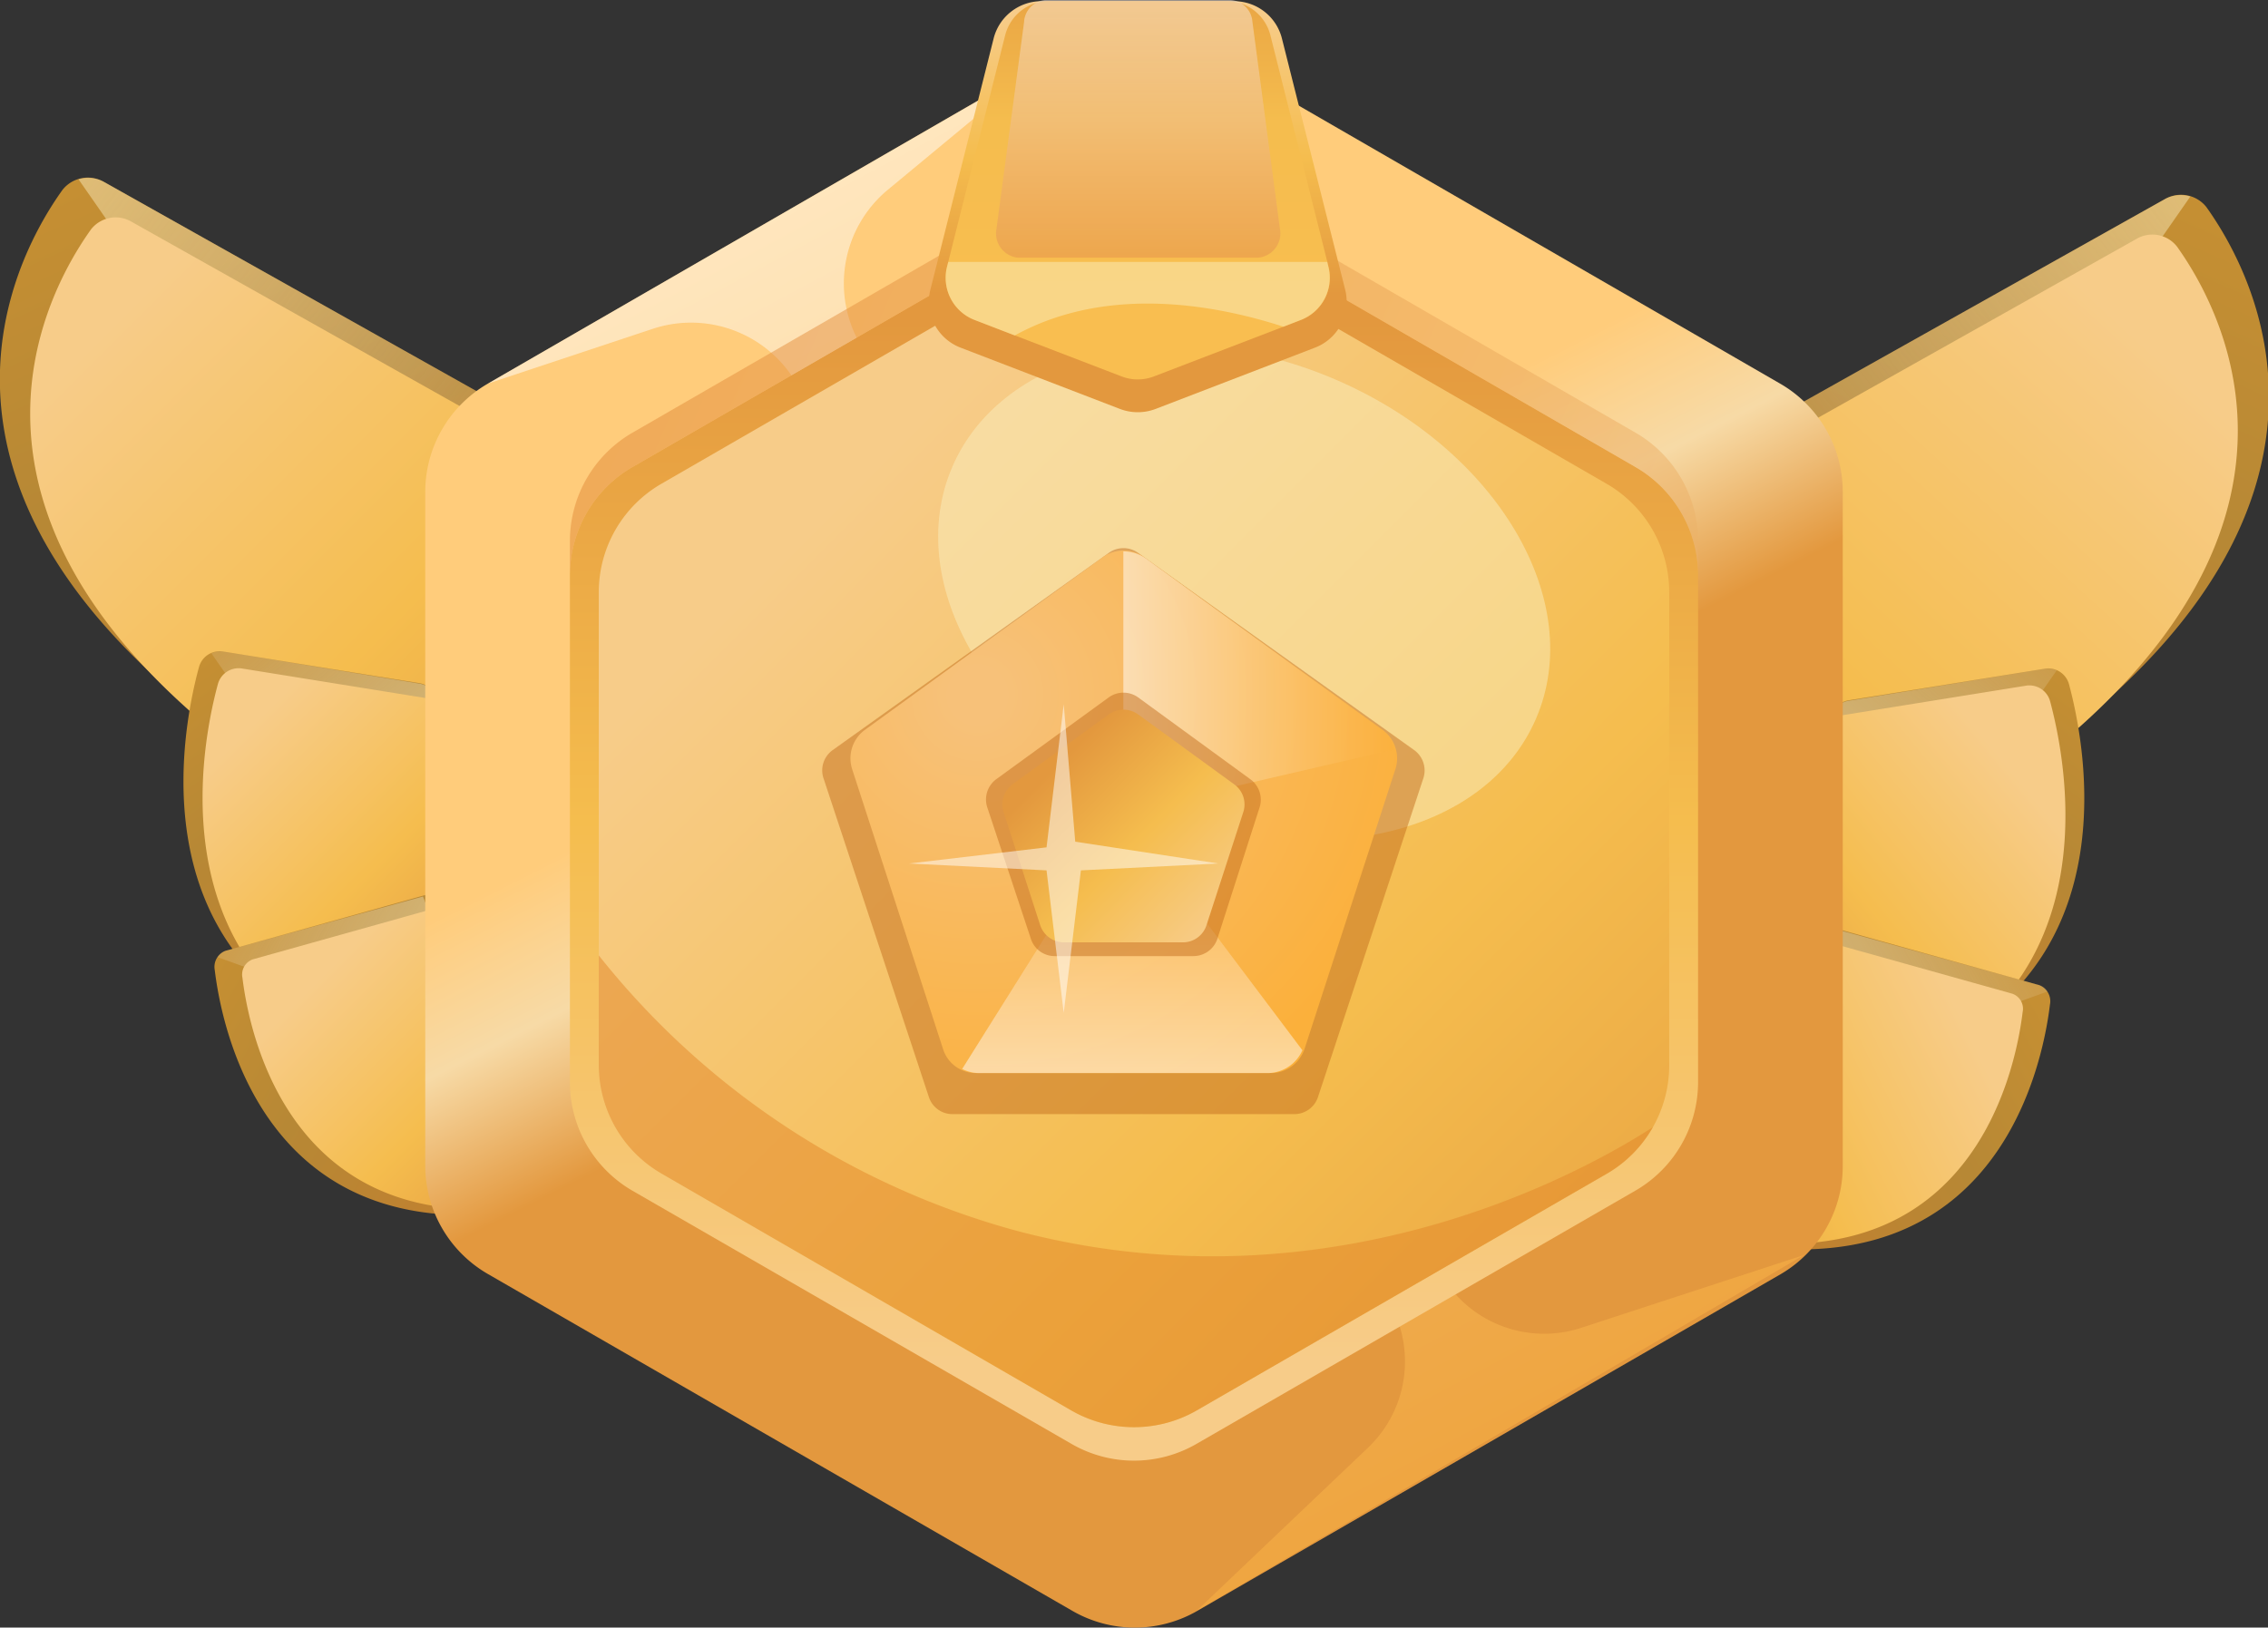 <svg xmlns="http://www.w3.org/2000/svg" xmlns:xlink="http://www.w3.org/1999/xlink" viewBox="0 0 132 94.75"><rect x="0" y="0" width="132" height="94.75" fill="#333333" stroke="none"/><defs><style>.cls-1{fill:url(#linear-gradient);}.cls-2{fill:url(#linear-gradient-2);}.cls-3{fill:url(#linear-gradient-3);}.cls-4{fill:url(#linear-gradient-4);}.cls-5{fill:url(#linear-gradient-5);}.cls-6{fill:url(#linear-gradient-6);}.cls-7{fill:url(#linear-gradient-7);}.cls-8{fill:url(#linear-gradient-8);}.cls-9{fill:url(#linear-gradient-9);}.cls-10{fill:url(#linear-gradient-10);}.cls-11{fill:url(#linear-gradient-11);}.cls-12{fill:url(#linear-gradient-12);}.cls-13{fill:url(#linear-gradient-13);}.cls-14{fill:url(#linear-gradient-14);}.cls-15{fill:url(#linear-gradient-15);}.cls-16{fill:url(#linear-gradient-16);}.cls-17{fill:url(#linear-gradient-17);}.cls-18{fill:url(#linear-gradient-18);}.cls-19{fill:url(#linear-gradient-19);}.cls-20,.cls-23,.cls-24,.cls-25,.cls-26,.cls-28,.cls-29,.cls-31,.cls-34{opacity:0.5;}.cls-20{fill:url(#linear-gradient-20);}.cls-21{fill:url(#linear-gradient-21);}.cls-22{fill:url(#linear-gradient-22);}.cls-23{fill:#e38628;}.cls-24{fill:#fbeebe;}.cls-25{fill:url(#linear-gradient-23);}.cls-26{fill:#c46f1f;}.cls-27{fill:url(#radial-gradient);}.cls-28{fill:url(#linear-gradient-24);}.cls-29{fill:url(#linear-gradient-25);}.cls-30{fill:url(#linear-gradient-26);}.cls-31{fill:#fff;}.cls-32{fill:url(#linear-gradient-27);}.cls-33{fill:url(#linear-gradient-28);}.cls-34{fill:url(#linear-gradient-29);}</style><linearGradient id="linear-gradient" x1="15.39" y1="-35.6" x2="70.72" y2="36.66" gradientTransform="matrix(0.97, 0.23, -0.23, 0.97, -21.68, 12.59)" gradientUnits="userSpaceOnUse"><stop offset="0.06" stop-color="#d89830"/><stop offset="0.49" stop-color="#b78835"/><stop offset="0.89" stop-color="#c67c2c"/></linearGradient><linearGradient id="linear-gradient-2" x1="35.08" y1="30.98" x2="4.55" y2="7.21" gradientUnits="userSpaceOnUse"><stop offset="0.06" stop-color="#fff" stop-opacity="0"/><stop offset="1" stop-color="#fbeebe" stop-opacity="0.5"/></linearGradient><linearGradient id="linear-gradient-3" x1="5.65" y1="15.09" x2="44.6" y2="54.05" gradientUnits="userSpaceOnUse"><stop offset="0.06" stop-color="#f7cc89"/><stop offset="0.49" stop-color="#f5bd4e"/><stop offset="0.89" stop-color="#e3983e"/></linearGradient><linearGradient id="linear-gradient-4" x1="-77.43" y1="-12.14" x2="-22.1" y2="60.12" gradientTransform="matrix(-0.97, 0.23, 0.23, 0.97, 57.95, 12.59)" xlink:href="#linear-gradient"/><linearGradient id="linear-gradient-5" x1="-60.65" y1="31.98" x2="-91.18" y2="8.21" gradientTransform="matrix(-1, 0, 0, 1, 36.27, 0)" xlink:href="#linear-gradient-2"/><linearGradient id="linear-gradient-6" x1="125.18" y1="15.39" x2="84.04" y2="60.29" xlink:href="#linear-gradient-3"/><linearGradient id="linear-gradient-7" x1="1.98" y1="23.11" x2="29.67" y2="59.26" gradientTransform="matrix(1.04, 0.01, -0.01, 1.04, 1.6, 2.49)" xlink:href="#linear-gradient"/><linearGradient id="linear-gradient-8" x1="6.44" y1="34.6" x2="19.11" y2="51.15" gradientTransform="translate(3.17 -3.64) rotate(-2.84)" xlink:href="#linear-gradient-2"/><linearGradient id="linear-gradient-9" x1="13.2" y1="41.56" x2="30.98" y2="59.34" xlink:href="#linear-gradient-3"/><linearGradient id="linear-gradient-10" x1="-90.25" y1="24.65" x2="-62.57" y2="60.8" gradientTransform="matrix(-1.04, 0.01, 0.01, 1.04, 34.67, 2.49)" xlink:href="#linear-gradient"/><linearGradient id="linear-gradient-11" x1="-89.22" y1="30.85" x2="-76.55" y2="47.4" gradientTransform="matrix(-1, -0.05, -0.05, 1, 33.1, -3.64)" xlink:href="#linear-gradient-2"/><linearGradient id="linear-gradient-12" x1="118.56" y1="44.18" x2="98.18" y2="61" xlink:href="#linear-gradient-3"/><linearGradient id="linear-gradient-13" x1="-31.26" y1="-0.5" x2="-4.25" y2="34.78" gradientTransform="translate(30.08 36.65) rotate(-23.48)" xlink:href="#linear-gradient"/><linearGradient id="linear-gradient-14" x1="-23.42" y1="3.41" x2="-12.2" y2="18.05" gradientTransform="translate(30.08 36.65) rotate(-23.48)" xlink:href="#linear-gradient-2"/><linearGradient id="linear-gradient-15" x1="18.08" y1="55.47" x2="34.96" y2="72.35" xlink:href="#linear-gradient-3"/><linearGradient id="linear-gradient-16" x1="198.45" y1="101.49" x2="225.47" y2="136.77" gradientTransform="matrix(-0.92, -0.4, -0.4, 0.92, 353.08, 36.65)" xlink:href="#linear-gradient"/><linearGradient id="linear-gradient-17" x1="206.3" y1="105.39" x2="217.51" y2="120.04" gradientTransform="matrix(-0.92, -0.4, -0.4, 0.92, 353.08, 36.65)" xlink:href="#linear-gradient-2"/><linearGradient id="linear-gradient-18" x1="115.89" y1="59.08" x2="91.37" y2="70.94" xlink:href="#linear-gradient-3"/><linearGradient id="linear-gradient-19" x1="39.33" y1="-4.34" x2="85.75" y2="87.18" gradientUnits="userSpaceOnUse"><stop offset="0.44" stop-color="#ffcc7b"/><stop offset="0.52" stop-color="#f7daa6"/><stop offset="0.61" stop-color="#e3983e"/></linearGradient><linearGradient id="linear-gradient-20" x1="47.56" y1="11.67" x2="88.96" y2="89.47" gradientUnits="userSpaceOnUse"><stop offset="0" stop-color="#fff"/><stop offset="0.01" stop-color="#fffefd"/><stop offset="0.5" stop-color="#fdd596"/><stop offset="0.84" stop-color="#fcba54"/><stop offset="1" stop-color="#fbb03b"/></linearGradient><linearGradient id="linear-gradient-21" x1="66" y1="83.58" x2="66" y2="10.65" xlink:href="#linear-gradient-3"/><linearGradient id="linear-gradient-22" x1="43.71" y1="25.96" x2="112.72" y2="94.97" xlink:href="#linear-gradient-3"/><linearGradient id="linear-gradient-23" x1="145.93" y1="63.25" x2="1.67" y2="0.22" gradientUnits="userSpaceOnUse"><stop offset="0" stop-color="#f7d997"/><stop offset="0.23" stop-color="#f0bf78"/><stop offset="0.75" stop-color="#e28837"/><stop offset="1" stop-color="#dd721e"/></linearGradient><radialGradient id="radial-gradient" cx="56.89" cy="40.46" r="26.78" gradientUnits="userSpaceOnUse"><stop offset="0.06" stop-color="#f7c179"/><stop offset="1" stop-color="#fbb03b"/></radialGradient><linearGradient id="linear-gradient-24" x1="65.38" y1="39.69" x2="81.14" y2="39.69" xlink:href="#linear-gradient-20"/><linearGradient id="linear-gradient-25" x1="65.92" y1="62.09" x2="65.92" y2="47.28" xlink:href="#linear-gradient-20"/><linearGradient id="linear-gradient-26" x1="71.37" y1="54.98" x2="59.9" y2="43.64" xlink:href="#linear-gradient-3"/><linearGradient id="linear-gradient-27" x1="66.22" y1="-0.42" x2="66.22" y2="19.29" xlink:href="#linear-gradient-3"/><linearGradient id="linear-gradient-28" x1="66.22" y1="21.21" x2="66.22" y2="-7.55" gradientUnits="userSpaceOnUse"><stop offset="0.06" stop-color="#f9be50"/><stop offset="0.49" stop-color="#f5bd4e"/><stop offset="0.89" stop-color="#e3983e"/></linearGradient><linearGradient id="linear-gradient-29" x1="66.22" y1="-2.79" x2="66.22" y2="20.52" gradientUnits="userSpaceOnUse"><stop offset="0" stop-color="#fff"/><stop offset="0.12" stop-color="#faece0"/><stop offset="0.56" stop-color="#ebab79"/><stop offset="0.86" stop-color="#e18237"/><stop offset="1" stop-color="#dd721e"/></linearGradient></defs><g id="Layer_2" data-name="Layer 2"><g id="Layer_1-2" data-name="Layer 1"><path class="cls-1" d="M45.49,32.74,6.05,10.59a1.88,1.88,0,0,0-2.41.46C0,16.13-10.14,35.82,33.71,53.87Z"/><path class="cls-2" d="M40.23,29.79,6.05,10.59a1.92,1.92,0,0,0-1.48-.15l3,4.31,30.87,21.3Z"/><path class="cls-3" d="M46,34.45,7.64,12.9a1.82,1.82,0,0,0-2.34.45C1.77,18.29-8.1,37.44,34.54,55Z"/><path class="cls-4" d="M86.51,33.74,126,11.59a1.88,1.88,0,0,1,2.41.46c3.63,5.08,13.78,24.77-30.07,42.82Z"/><path class="cls-5" d="M91.77,30.79,126,11.59a1.92,1.92,0,0,1,1.48-.15l-3,4.31L93.59,37.05Z"/><path class="cls-6" d="M86,35.45,124.36,13.9a1.82,1.82,0,0,1,2.34.45c3.53,4.94,13.4,24.09-29.24,41.65Z"/><path class="cls-7" d="M24.42,39.77,13,37.93a1.25,1.25,0,0,0-1.42.91C10.43,43.06,7.64,58.22,24.75,61.7a1.28,1.28,0,0,0,1.52-1.3L25.48,41A1.28,1.28,0,0,0,24.42,39.77Z"/><path class="cls-8" d="M25.48,41a1.28,1.28,0,0,0-1.06-1.2L13,37.93a1.28,1.28,0,0,0-.7.1L14.37,41l11.16,1.32Z"/><path class="cls-9" d="M25.53,40.76,14.1,38.92a1.25,1.25,0,0,0-1.42.91C11.55,44,8.75,59.21,25.87,62.69a1.28,1.28,0,0,0,1.52-1.3L26.6,42A1.28,1.28,0,0,0,25.53,40.76Z"/><path class="cls-10" d="M107.58,40.77,119,38.93a1.25,1.25,0,0,1,1.42.91c1.13,4.22,3.92,19.38-13.19,22.86a1.28,1.28,0,0,1-1.52-1.3L106.52,42A1.28,1.28,0,0,1,107.58,40.77Z"/><path class="cls-11" d="M106.52,42a1.28,1.28,0,0,1,1.06-1.2L119,38.93a1.28,1.28,0,0,1,.7.1L117.63,42l-11.16,1.32Z"/><path class="cls-12" d="M106.47,41.76l11.43-1.84a1.25,1.25,0,0,1,1.42.91c1.13,4.21,3.93,19.38-13.19,22.86a1.28,1.28,0,0,1-1.52-1.3L105.4,43A1.28,1.28,0,0,1,106.47,41.76Z"/><path class="cls-13" d="M24.81,52.09,13.13,55.35a1,1,0,0,0-.63,1.13c.46,3.8,3.35,17.81,20.76,13.41a1.08,1.08,0,0,0,.53-1.6L26.05,52.77A1.13,1.13,0,0,0,24.81,52.09Z"/><path class="cls-14" d="M13.13,55.35a.82.82,0,0,0-.47.37l2.77,1,10-2.38-.81-2.15Z"/><path class="cls-15" d="M25.71,52.77l-11,3.08a.94.94,0,0,0-.6,1.07c.44,3.6,3.18,16.85,19.64,12.69a1,1,0,0,0,.5-1.52L26.88,53.41A1.07,1.07,0,0,0,25.71,52.77Z"/><path class="cls-16" d="M107,54.09l11.68,3.26a1,1,0,0,1,.63,1.13c-.46,3.8-3.35,17.81-20.76,13.41a1.08,1.08,0,0,1-.53-1.6l7.74-15.52A1.13,1.13,0,0,1,107,54.09Z"/><path class="cls-17" d="M118.7,57.35a.82.82,0,0,1,.47.37l-2.77,1-10-2.38.8-2.15Z"/><path class="cls-18" d="M106.12,54.77l11,3.08a.93.93,0,0,1,.6,1.07c-.44,3.6-3.17,16.85-19.64,12.69a1,1,0,0,1-.5-1.52L105,55.41A1.07,1.07,0,0,1,106.12,54.77Z"/><path class="cls-19" d="M107.25,67.85V28.64a7.28,7.28,0,0,0-3.65-6.31L69.65,2.72a7.32,7.32,0,0,0-7.3,0L28.4,22.33a7.28,7.28,0,0,0-3.65,6.31V67.85a7.29,7.29,0,0,0,3.65,6.32l34,19.6a7.27,7.27,0,0,0,7.3,0l33.95-19.6A7.29,7.29,0,0,0,107.25,67.85Z"/><path class="cls-20" d="M60.25,3.94l-8.58,7.11a7.08,7.08,0,0,0-1.48,9.2L84,74.4a6.93,6.93,0,0,0,8,2.91l13-4.25L69.65,93.77l10-9.52a6.93,6.93,0,0,0,1-8.77L46.16,22A7.09,7.09,0,0,0,38,19.14L28.4,22.33Z"/><path class="cls-21" d="M98.83,63V33.5a7.29,7.29,0,0,0-3.64-6.31L69.65,12.44a7.32,7.32,0,0,0-7.3,0L36.81,27.19a7.29,7.29,0,0,0-3.64,6.31V63a7.3,7.3,0,0,0,3.64,6.32L62.35,84.05a7.27,7.27,0,0,0,7.3,0L95.19,69.31A7.3,7.3,0,0,0,98.83,63Z"/><path class="cls-22" d="M97.15,62V34.48a7.29,7.29,0,0,0-3.65-6.32L69.65,14.39a7.27,7.27,0,0,0-7.3,0L38.5,28.16a7.29,7.29,0,0,0-3.65,6.32V62a7.3,7.3,0,0,0,3.65,6.32L62.35,82.11a7.32,7.32,0,0,0,7.3,0L93.5,68.34A7.3,7.3,0,0,0,97.15,62Z"/><path class="cls-23" d="M69.65,82.11,93.5,68.34a7.26,7.26,0,0,0,2.7-2.72c-2.52,1.62-17.7,11.06-36.85,6.08a46.67,46.67,0,0,1-24.5-16.08V62a7.3,7.3,0,0,0,3.65,6.32L62.35,82.11A7.32,7.32,0,0,0,69.65,82.11Z"/><ellipse class="cls-24" cx="72.41" cy="34.5" rx="13.5" ry="18.5" transform="translate(12.02 87.29) rotate(-66.63)"/><path class="cls-25" d="M95.19,25.19,69.65,10.44a7.32,7.32,0,0,0-7.3,0L36.81,25.19a7.29,7.29,0,0,0-3.64,6.31v2a7.29,7.29,0,0,1,3.64-6.31L62.35,12.44a7.32,7.32,0,0,1,7.3,0L95.19,27.19a7.29,7.29,0,0,1,3.64,6.31v-2A7.29,7.29,0,0,0,95.19,25.19Z"/><path class="cls-26" d="M64.54,32.18,48.46,43.67a1.45,1.45,0,0,0-.53,1.64l6.13,18.55a1.44,1.44,0,0,0,1.38,1H75.33a1.45,1.45,0,0,0,1.38-1l6.13-18.55a1.46,1.46,0,0,0-.53-1.64L66.23,32.18A1.46,1.46,0,0,0,64.54,32.18Z"/><path class="cls-27" d="M64.18,32.44,50.34,42.49a2.05,2.05,0,0,0-.74,2.3l5.28,16.26a2,2,0,0,0,1.95,1.42h17.1a2.06,2.06,0,0,0,2-1.42l5.28-16.26a2.05,2.05,0,0,0-.74-2.3L66.59,32.44A2.06,2.06,0,0,0,64.18,32.44Z"/><path class="cls-28" d="M81.14,43.63a2.23,2.23,0,0,0-.83-1.22L66.7,32.52a2.25,2.25,0,0,0-1.32-.42V47.28Z"/><path class="cls-29" d="M65.38,47.28,56,62.23a2.19,2.19,0,0,0,.95.24H73.8a2.22,2.22,0,0,0,2-1.33Z"/><path class="cls-26" d="M64.53,40.6,58,45.35A1.47,1.47,0,0,0,57.46,47L60,54.66a1.45,1.45,0,0,0,1.38,1h8.08a1.47,1.47,0,0,0,1.39-1L73.31,47a1.47,1.47,0,0,0-.53-1.63L66.24,40.6A1.46,1.46,0,0,0,64.53,40.6Z"/><path class="cls-30" d="M64.53,41.59l-5.6,4.07a1.45,1.45,0,0,0-.52,1.62l2.13,6.58a1.46,1.46,0,0,0,1.39,1h6.91a1.44,1.44,0,0,0,1.38-1l2.14-6.58a1.44,1.44,0,0,0-.53-1.62l-5.59-4.07A1.46,1.46,0,0,0,64.53,41.59Z"/><path class="cls-31" d="M62.58,49c-.22-2.67-.45-5.33-.67-8l-1,8.33-8,.94,8,.4,1,8.3,1-8.3,8-.4Z"/><path class="cls-32" d="M67.25,23.81l9.28-3.57a2.87,2.87,0,0,0,1.76-3.38L74.61,2.24A2.87,2.87,0,0,0,71.82.07H60.62a2.87,2.87,0,0,0-2.79,2.17L54.15,16.86a2.87,2.87,0,0,0,1.76,3.38l9.28,3.57A2.92,2.92,0,0,0,67.25,23.81Z"/><path class="cls-33" d="M67.17,21.91l8.54-3.28a2.63,2.63,0,0,0,1.61-3.11L73.94,2.06a2.64,2.64,0,0,0-2.56-2H61.06a2.64,2.64,0,0,0-2.56,2L55.12,15.52a2.63,2.63,0,0,0,1.61,3.11l8.54,3.28A2.6,2.6,0,0,0,67.17,21.91Z"/><path class="cls-34" d="M73.23,15h-14A1.42,1.42,0,0,1,58,13.3l1.6-12A1.36,1.36,0,0,1,60.82,0h10.8a1.36,1.36,0,0,1,1.27,1.25l1.6,12.05A1.42,1.42,0,0,1,73.23,15Z"/><path class="cls-24" d="M55.12,15.52a2.63,2.63,0,0,0,1.61,3.11l2.33.9c5.52-3.05,12-1.69,15.64-.51l1-.39a2.63,2.63,0,0,0,1.61-3.11l-.06-.27H55.19Z"/></g></g></svg>